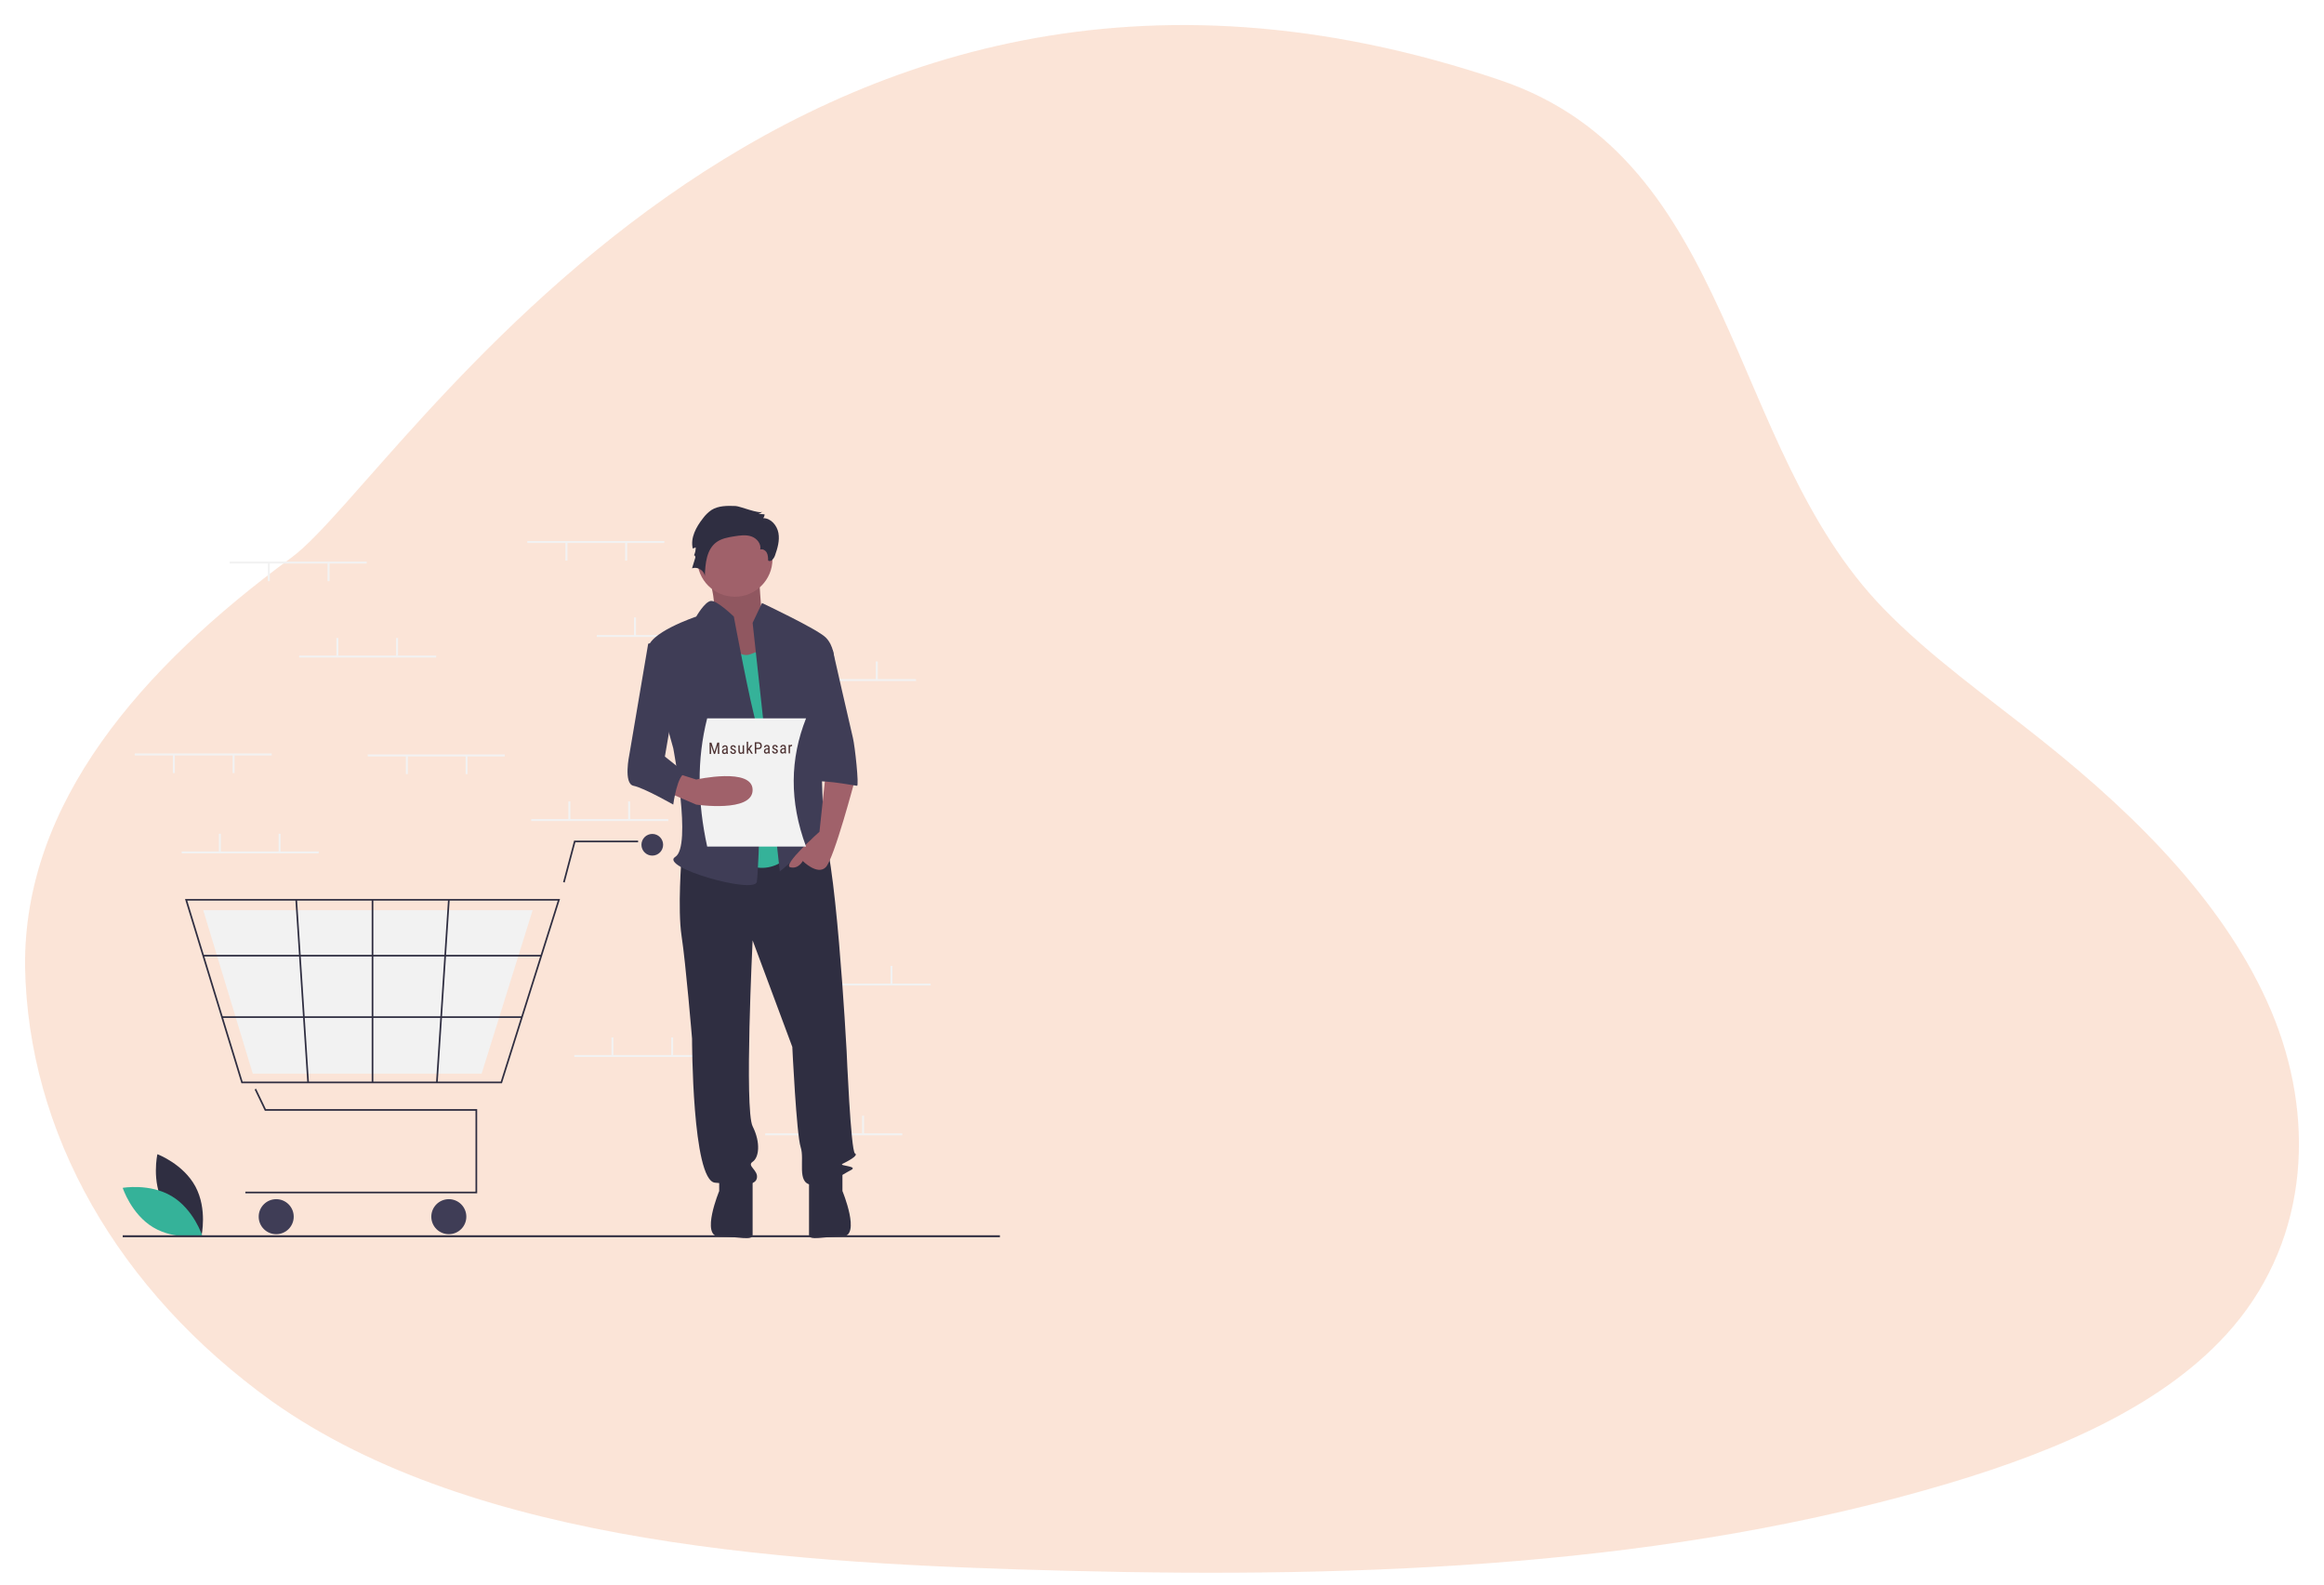 <svg width="928" height="633" viewBox="0 0 928 633" fill="none" xmlns="http://www.w3.org/2000/svg">
<g opacity="0.18" filter="url(#filter0_d)">
<path d="M108.574 555.544C78.098 533.657 53.608 506.953 36.644 477.113C19.681 447.272 10.612 414.942 10.009 382.157C9.256 316.72 56.423 262.641 116.545 218.508C159.362 186.938 311.09 -69.592 599.121 28.036C693.172 59.926 689.222 174.092 751.954 238.832C770.764 258.29 794.112 274.621 815.885 292.044C854.563 322.917 889.433 358.272 906.95 399.75C924.467 441.227 922.421 489.674 891.667 525.82C865.45 556.636 822.092 575.152 778.523 588.187C667.073 621.508 545.606 626.236 426.749 623.241C318.285 620.51 189.905 613.239 108.574 555.544Z" fill="#E96C24"/>
</g>
<g clip-path="url(#clip0)">
<path d="M65.276 480.629C70.134 489.64 80.446 493.508 80.446 493.508C80.446 493.508 82.88 482.767 78.022 473.756C73.163 464.746 62.852 460.878 62.852 460.878C62.852 460.878 60.417 471.619 65.276 480.629Z" fill="#2F2E41"/>
<path d="M68.615 477.665C77.387 482.942 80.766 493.425 80.766 493.425C80.766 493.425 69.922 495.351 61.15 490.073C52.378 484.796 49 474.314 49 474.314C49 474.314 59.844 472.388 68.615 477.665Z" fill="#35B299"/>
<path d="M265.281 216.037H210.551V216.819H265.281V216.037Z" fill="#F2F2F2"/>
<path d="M250.425 216.624H249.644V223.856H250.425V216.624Z" fill="#F2F2F2"/>
<path d="M226.579 216.624H225.797V223.856H226.579V216.624Z" fill="#F2F2F2"/>
<path d="M293.036 253.566H238.306V254.348H293.036V253.566Z" fill="#F2F2F2"/>
<path d="M253.943 246.53H253.162V253.762H253.943V246.53Z" fill="#F2F2F2"/>
<path d="M277.79 246.53H277.008V253.762H277.79V246.53Z" fill="#F2F2F2"/>
<path d="M365.749 271.158H311.019V271.94H365.749V271.158Z" fill="#F2F2F2"/>
<path d="M326.656 264.122H325.875V271.354H326.656V264.122Z" fill="#F2F2F2"/>
<path d="M350.503 264.122H349.721V271.354H350.503V264.122Z" fill="#F2F2F2"/>
<path d="M360.276 452.549H305.546V453.331H360.276V452.549Z" fill="#F2F2F2"/>
<path d="M321.183 445.512H320.401V452.744H321.183V445.512Z" fill="#F2F2F2"/>
<path d="M345.03 445.512H344.248V452.744H345.03V445.512Z" fill="#F2F2F2"/>
<path d="M266.844 327.061H212.114V327.843H266.844V327.061Z" fill="#F2F2F2"/>
<path d="M227.752 320.024H226.97V327.256H227.752V320.024Z" fill="#F2F2F2"/>
<path d="M251.598 320.024H250.816V327.256H251.598V320.024Z" fill="#F2F2F2"/>
<path d="M284.045 421.274H229.315V422.056H284.045V421.274Z" fill="#F2F2F2"/>
<path d="M244.952 414.238H244.17V421.47H244.952V414.238Z" fill="#F2F2F2"/>
<path d="M268.799 414.238H268.017V421.47H268.799V414.238Z" fill="#F2F2F2"/>
<path d="M371.613 392.737H316.883V393.519H371.613V392.737Z" fill="#F2F2F2"/>
<path d="M332.521 385.7H331.739V392.932H332.521V385.7Z" fill="#F2F2F2"/>
<path d="M356.367 385.7H355.585V392.932H356.367V385.7Z" fill="#F2F2F2"/>
<path d="M190.54 476.504H97.973V475.838H189.873V443.54H105.755L101.669 435.026L102.269 434.738L106.174 442.874H190.54V476.504Z" fill="#2F2E41"/>
<path d="M110.293 492.819C114.155 492.819 117.285 489.689 117.285 485.827C117.285 481.965 114.155 478.834 110.293 478.834C106.431 478.834 103.3 481.965 103.3 485.827C103.3 489.689 106.431 492.819 110.293 492.819Z" fill="#3F3D56"/>
<path d="M179.218 492.819C183.08 492.819 186.21 489.689 186.21 485.827C186.21 481.965 183.08 478.834 179.218 478.834C175.356 478.834 172.226 481.965 172.226 485.827C172.226 489.689 175.356 492.819 179.218 492.819Z" fill="#3F3D56"/>
<path d="M260.464 341.649C262.855 341.649 264.793 339.711 264.793 337.321C264.793 334.93 262.855 332.992 260.464 332.992C258.074 332.992 256.136 334.93 256.136 337.321C256.136 339.711 258.074 341.649 260.464 341.649Z" fill="#3F3D56"/>
<path d="M200.44 432.551H96.395L73.882 358.964H223.625L223.488 359.397L200.44 432.551ZM96.887 431.885H199.951L222.717 359.63H74.782L96.887 431.885Z" fill="#2F2E41"/>
<path d="M192.318 428.722H100.932L81.158 363.459H212.682L212.562 363.843L192.318 428.722Z" fill="#F2F2F2"/>
<path d="M225.491 352.39L224.847 352.219L229.241 335.656H254.804V336.322H229.754L225.491 352.39Z" fill="#2F2E41"/>
<path d="M216.142 381.273H81.157V381.939H216.142V381.273Z" fill="#2F2E41"/>
<path d="M208.412 405.808H88.664V406.474H208.412V405.808Z" fill="#2F2E41"/>
<path d="M149.085 359.297H148.419V432.218H149.085V359.297Z" fill="#2F2E41"/>
<path d="M178.9 359.277L174.12 432.196L174.784 432.239L179.565 359.32L178.9 359.277Z" fill="#2F2E41"/>
<path d="M118.617 359.276L117.952 359.319L122.705 432.24L123.369 432.197L118.617 359.276Z" fill="#2F2E41"/>
<path d="M399.272 493.242H49V494.024H399.272V493.242Z" fill="#2F2E41"/>
<path d="M281.763 226.189C281.763 226.189 287.478 242.454 283.961 244.956C280.444 247.459 295.83 267.894 295.83 267.894L314.293 262.889L304.183 245.79C304.183 245.79 302.864 228.691 302.864 226.189C302.864 223.686 281.763 226.189 281.763 226.189Z" fill="#A0616A"/>
<path opacity="0.1" d="M281.763 226.189C281.763 226.189 287.478 242.454 283.961 244.956C280.444 247.459 295.83 267.894 295.83 267.894L314.293 262.889L304.183 245.79C304.183 245.79 302.864 228.691 302.864 226.189C302.864 223.686 281.763 226.189 281.763 226.189Z" fill="black"/>
<path d="M272.171 342.13C272.171 342.13 270.502 362.982 272.171 373.826C273.839 384.669 276.341 414.697 276.341 414.697C276.341 414.697 276.341 471.416 285.516 472.25C294.692 473.084 301.364 473.918 302.198 470.582C303.033 467.246 298.028 465.577 300.53 463.909C303.033 462.241 303.867 456.402 300.53 449.729C297.194 443.056 300.53 375.494 300.53 375.494L316.378 418.033C316.378 418.033 318.046 453.066 319.715 458.07C321.383 463.075 318.046 472.25 323.885 473.084C329.724 473.918 336.397 468.914 339.733 467.246C343.07 465.577 334.729 465.577 336.397 464.743C338.065 463.909 343.07 461.407 341.401 460.573C339.733 459.739 338.065 419.701 338.065 419.701C338.065 419.701 333.477 334.206 327.639 330.869C321.8 327.533 318.046 333.28 318.046 333.28L272.171 342.13Z" fill="#2F2E41"/>
<path d="M287.185 468.914V475.587C287.185 475.587 279.678 493.726 287.185 493.726C294.692 493.726 300.53 495.605 300.53 493.103V470.582L287.185 468.914Z" fill="#2F2E41"/>
<path d="M336.396 468.902V475.575C336.396 475.575 343.903 493.714 336.396 493.714C328.89 493.714 323.051 495.594 323.051 493.091V470.571L336.396 468.902Z" fill="#2F2E41"/>
<path d="M293.44 238.284C301.732 238.284 308.454 231.562 308.454 223.27C308.454 214.978 301.732 208.256 293.44 208.256C285.148 208.256 278.426 214.978 278.426 223.27C278.426 231.562 285.148 238.284 293.44 238.284Z" fill="#A0616A"/>
<path d="M288.853 251.212C288.853 251.212 293.023 263.724 299.696 261.222L306.369 258.719L318.047 338.794C318.047 338.794 308.871 352.139 295.526 343.798C282.18 335.457 288.853 251.212 288.853 251.212Z" fill="#35B299"/>
<path d="M300.531 248.71L304.284 240.786C304.284 240.786 326.388 251.212 329.724 254.548C333.061 257.885 333.061 262.889 333.061 262.889L327.222 283.742C327.222 283.742 328.89 329.618 328.89 331.286C328.89 332.954 334.729 342.13 330.559 338.793C326.388 335.457 325.554 332.12 322.218 337.125C318.881 342.13 311.374 347.968 311.374 347.968L300.531 248.71Z" fill="#3F3D56"/>
<path d="M329.724 308.766L327.221 332.121C327.221 332.121 312.207 345.466 315.544 346.3C318.88 347.135 320.548 343.798 320.548 343.798C320.548 343.798 326.387 349.637 329.724 346.3C333.06 342.964 341.401 311.268 341.401 311.268L329.724 308.766Z" fill="#A0616A"/>
<path d="M293.76 202.051C290.432 201.932 286.87 201.873 284.064 203.667C282.773 204.567 281.64 205.675 280.713 206.947C277.979 210.402 275.618 214.75 276.633 219.037L277.812 218.577C277.812 219.721 277.558 220.851 277.067 221.885C277.234 221.402 277.79 222.183 277.641 222.671L276.342 226.933C278.477 226.15 281.133 227.735 281.458 229.986C281.607 225.036 282.12 219.36 286.135 216.462C288.16 215 290.723 214.554 293.188 214.158C295.463 213.793 297.847 213.444 300.026 214.193C302.205 214.942 304.06 217.17 303.566 219.42C304.571 219.074 305.694 219.774 306.19 220.713C306.687 221.653 306.713 222.761 306.728 223.823C307.799 224.58 309.017 223.077 309.454 221.841C310.478 218.938 311.389 215.849 310.837 212.821C310.285 209.793 307.818 206.899 304.74 206.889C305.113 206.479 305.313 205.939 305.296 205.384L302.759 205.17C303.403 205.079 303.995 204.767 304.434 204.287C303.416 205.407 295.407 202.11 293.76 202.051Z" fill="#2F2E41"/>
<path d="M293.023 246.207C293.023 246.207 286.233 239.553 283.789 239.961C281.346 240.368 278.009 246.207 278.009 246.207C278.009 246.207 257.991 252.88 258.825 259.553C259.659 266.226 268.834 298.756 268.834 298.756C268.834 298.756 276.341 337.959 269.668 342.129C262.995 346.3 301.364 357.143 302.198 352.139C303.032 347.134 304.701 297.088 302.198 289.581C299.696 282.074 293.023 246.207 293.023 246.207Z" fill="#3F3D56"/>
<path d="M322.217 259.553H332.531C332.531 259.553 339.734 291.249 340.568 294.586C341.402 297.922 343.07 313.77 342.236 313.77C341.402 313.77 324.72 310.434 324.72 312.936L322.217 259.553Z" fill="#3F3D56"/>
<path d="M321.869 338.043H282.385C278.532 320.318 278.21 303.193 282.385 286.832H321.869C315.497 302.899 315.099 319.907 321.869 338.043Z" fill="#F2F2F2"/>
<path d="M266.332 316.273L278.01 321.277C278.01 321.277 300.53 324.614 300.53 315.439C300.53 306.263 278.01 311.268 278.01 311.268L270.502 308.868L266.332 316.273Z" fill="#A0616A"/>
<path d="M268.834 254.548L258.825 257.051L251.318 301.258C251.318 301.258 248.815 312.936 252.986 313.77C257.156 314.604 268.834 321.277 268.834 321.277C268.834 321.277 270.502 308.765 273.839 308.765L265.498 302.092L270.502 272.899L268.834 254.548Z" fill="#3F3D56"/>
<path d="M127.283 339.961H72.553V340.743H127.283V339.961Z" fill="#F2F2F2"/>
<path d="M88.19 332.925H87.408V340.157H88.19V332.925Z" fill="#F2F2F2"/>
<path d="M112.037 332.925H111.255V340.157H112.037V332.925Z" fill="#F2F2F2"/>
<path d="M146.438 224.247H91.708V225.028H146.438V224.247Z" fill="#F2F2F2"/>
<path d="M131.583 224.833H130.801V232.065H131.583V224.833Z" fill="#F2F2F2"/>
<path d="M107.737 224.833H106.955V232.065H107.737V224.833Z" fill="#F2F2F2"/>
<path d="M201.559 301.26H146.829V302.042H201.559V301.26Z" fill="#F2F2F2"/>
<path d="M186.704 301.846H185.922V309.078H186.704V301.846Z" fill="#F2F2F2"/>
<path d="M162.857 301.846H162.075V309.078H162.857V301.846Z" fill="#F2F2F2"/>
<path d="M108.519 300.869H53.789V301.651H108.519V300.869Z" fill="#F2F2F2"/>
<path d="M93.663 301.455H92.881V308.687H93.663V301.455Z" fill="#F2F2F2"/>
<path d="M69.816 301.455H69.034V308.687H69.816V301.455Z" fill="#F2F2F2"/>
<path d="M174.194 261.776H119.464V262.558H174.194V261.776Z" fill="#F2F2F2"/>
<path d="M135.101 254.739H134.319V261.971H135.101V254.739Z" fill="#F2F2F2"/>
<path d="M158.948 254.739H158.166V261.971H158.948V254.739Z" fill="#F2F2F2"/>
<path d="M284.073 296.531L285.289 300.227L286.444 296.512L287.18 296.505L287.217 301.047L286.646 301.052L286.632 299.283L286.67 297.511L285.511 301.061L285.074 301.064L283.863 297.546L283.931 299.305L283.945 301.074L283.374 301.078L283.337 296.537L284.073 296.531ZM290.117 301.023C290.084 300.95 290.059 300.828 290.043 300.656C289.85 300.944 289.601 301.09 289.298 301.092C288.992 301.095 288.752 301.011 288.578 300.842C288.406 300.671 288.319 300.43 288.316 300.118C288.314 299.775 288.428 299.501 288.659 299.298C288.89 299.094 289.209 298.988 289.614 298.981L290.02 298.978L290.017 298.619C290.015 298.417 289.969 298.274 289.879 298.19C289.789 298.105 289.652 298.064 289.469 298.065C289.303 298.066 289.168 298.117 289.065 298.218C288.962 298.317 288.911 298.442 288.912 298.594L288.36 298.598C288.359 298.426 288.408 298.261 288.509 298.104C288.609 297.945 288.746 297.82 288.918 297.73C289.089 297.639 289.281 297.592 289.493 297.591C289.839 297.588 290.101 297.672 290.282 297.843C290.464 298.012 290.559 298.261 290.565 298.589L290.579 300.292C290.584 300.552 290.621 300.778 290.691 300.968L290.691 301.018L290.117 301.023ZM289.378 300.589C289.513 300.588 289.642 300.55 289.764 300.474C289.886 300.398 289.974 300.304 290.03 300.191L290.023 299.386L289.711 299.389C289.449 299.395 289.243 299.456 289.092 299.572C288.941 299.685 288.866 299.844 288.868 300.048C288.87 300.239 288.909 300.378 288.987 300.465C289.064 300.549 289.195 300.591 289.378 300.589ZM293.332 300.133C293.331 300.014 293.286 299.912 293.195 299.828C293.105 299.743 292.932 299.645 292.675 299.533C292.377 299.413 292.166 299.309 292.043 299.223C291.921 299.137 291.83 299.039 291.769 298.929C291.708 298.817 291.676 298.684 291.675 298.53C291.673 298.256 291.771 298.027 291.969 297.845C292.169 297.66 292.425 297.567 292.737 297.564C293.066 297.561 293.33 297.655 293.532 297.844C293.733 298.034 293.835 298.279 293.837 298.578L293.288 298.583C293.287 298.431 293.235 298.302 293.132 298.197C293.029 298.09 292.899 298.037 292.741 298.038C292.579 298.039 292.451 298.083 292.358 298.169C292.268 298.253 292.223 298.366 292.224 298.507C292.225 298.619 292.259 298.71 292.326 298.778C292.395 298.846 292.559 298.935 292.818 299.045C293.229 299.202 293.509 299.356 293.658 299.509C293.807 299.66 293.882 299.852 293.884 300.087C293.886 300.381 293.787 300.616 293.587 300.795C293.387 300.971 293.117 301.061 292.778 301.064C292.427 301.066 292.141 300.968 291.921 300.768C291.701 300.568 291.59 300.313 291.587 300.003L292.143 299.999C292.15 300.186 292.209 300.332 292.318 300.437C292.427 300.542 292.579 300.594 292.774 300.593C292.957 300.591 293.096 300.549 293.191 300.467C293.286 300.384 293.333 300.272 293.332 300.133ZM296.587 300.674C296.406 300.914 296.139 301.036 295.788 301.039C295.482 301.041 295.251 300.938 295.093 300.729C294.935 300.519 294.854 300.212 294.848 299.808L294.83 297.609L295.379 297.605L295.397 299.763C295.401 300.289 295.561 300.551 295.877 300.548C296.212 300.546 296.442 300.394 296.566 300.093L296.546 297.595L297.098 297.591L297.126 300.965L296.602 300.97L296.587 300.674ZM299.046 299.406L298.756 299.745L298.766 300.952L298.214 300.956L298.174 296.166L298.727 296.161L298.75 299.027L299.789 297.568L300.451 297.563L299.389 298.982L300.619 300.937L299.976 300.942L299.046 299.406ZM301.982 299.148L301.997 300.925L301.426 300.93L301.389 296.389L302.836 296.377C303.258 296.373 303.591 296.497 303.834 296.749C304.078 296.999 304.201 297.334 304.204 297.754C304.208 298.19 304.095 298.528 303.866 298.767C303.64 299.004 303.317 299.128 302.899 299.14L301.982 299.148ZM301.978 298.658L302.855 298.651C303.109 298.649 303.302 298.571 303.436 298.418C303.57 298.265 303.636 298.047 303.634 297.765C303.631 297.492 303.56 297.274 303.419 297.111C303.279 296.948 303.087 296.868 302.843 296.87L301.964 296.877L301.978 298.658ZM306.847 300.886C306.813 300.813 306.788 300.691 306.772 300.518C306.579 300.807 306.331 300.952 306.027 300.955C305.721 300.957 305.482 300.874 305.308 300.705C305.136 300.534 305.048 300.292 305.046 299.98C305.043 299.637 305.157 299.364 305.389 299.16C305.62 298.956 305.938 298.851 306.344 298.843L306.749 298.84L306.746 298.481C306.744 298.28 306.699 298.137 306.608 298.052C306.518 297.968 306.382 297.926 306.199 297.928C306.032 297.929 305.898 297.98 305.795 298.081C305.691 298.179 305.64 298.304 305.642 298.456L305.09 298.461C305.088 298.288 305.138 298.123 305.238 297.967C305.339 297.808 305.475 297.683 305.647 297.592C305.819 297.501 306.011 297.455 306.223 297.453C306.568 297.45 306.831 297.535 307.011 297.706C307.193 297.875 307.288 298.123 307.295 298.452L307.309 300.155C307.313 300.415 307.35 300.64 307.42 300.831L307.421 300.881L306.847 300.886ZM306.107 300.452C306.242 300.451 306.371 300.412 306.493 300.336C306.615 300.26 306.704 300.166 306.759 300.053L306.752 299.249L306.44 299.251C306.178 299.258 305.972 299.319 305.821 299.434C305.67 299.548 305.596 299.706 305.597 299.91C305.599 300.101 305.639 300.24 305.716 300.327C305.794 300.412 305.924 300.453 306.107 300.452ZM310.062 299.995C310.061 299.877 310.015 299.775 309.925 299.691C309.835 299.606 309.661 299.508 309.405 299.395C309.106 299.275 308.895 299.172 308.772 299.086C308.651 298.999 308.559 298.901 308.498 298.791C308.437 298.68 308.406 298.547 308.405 298.393C308.402 298.118 308.5 297.89 308.698 297.707C308.899 297.523 309.155 297.429 309.467 297.427C309.795 297.424 310.06 297.517 310.261 297.707C310.462 297.897 310.564 298.141 310.567 298.441L310.018 298.445C310.016 298.293 309.964 298.165 309.862 298.06C309.759 297.952 309.628 297.899 309.47 297.901C309.308 297.902 309.181 297.946 309.088 298.032C308.997 298.116 308.952 298.228 308.953 298.37C308.954 298.482 308.988 298.572 309.055 298.64C309.125 298.708 309.289 298.797 309.547 298.908C309.958 299.064 310.238 299.219 310.387 299.372C310.536 299.522 310.611 299.715 310.613 299.95C310.616 300.243 310.517 300.479 310.317 300.657C310.116 300.834 309.847 300.923 309.508 300.926C309.156 300.929 308.871 300.83 308.651 300.631C308.431 300.431 308.319 300.176 308.317 299.866L308.872 299.861C308.88 300.048 308.938 300.195 309.047 300.3C309.156 300.405 309.308 300.457 309.504 300.455C309.687 300.454 309.826 300.412 309.921 300.33C310.016 300.246 310.063 300.134 310.062 299.995ZM313.334 300.832C313.3 300.76 313.275 300.637 313.259 300.465C313.066 300.753 312.818 300.899 312.514 300.901C312.209 300.904 311.969 300.821 311.795 300.652C311.623 300.48 311.536 300.239 311.533 299.927C311.53 299.584 311.644 299.31 311.876 299.107C312.107 298.903 312.425 298.798 312.831 298.79L313.236 298.787L313.233 298.428C313.232 298.226 313.186 298.083 313.096 297.999C313.005 297.914 312.869 297.873 312.686 297.874C312.52 297.876 312.385 297.927 312.282 298.027C312.179 298.126 312.128 298.251 312.129 298.403L311.577 298.407C311.575 298.235 311.625 298.07 311.726 297.913C311.826 297.754 311.962 297.63 312.134 297.539C312.306 297.448 312.498 297.402 312.71 297.4C313.055 297.397 313.318 297.481 313.498 297.652C313.681 297.821 313.775 298.07 313.782 298.399L313.796 300.102C313.8 300.362 313.837 300.587 313.908 300.778L313.908 300.828L313.334 300.832ZM312.594 300.399C312.73 300.397 312.858 300.359 312.98 300.283C313.102 300.207 313.191 300.113 313.246 300L313.24 299.195L312.928 299.198C312.666 299.204 312.459 299.265 312.308 299.381C312.158 299.494 312.083 299.653 312.085 299.857C312.086 300.048 312.126 300.187 312.203 300.274C312.281 300.358 312.411 300.4 312.594 300.399ZM316.286 297.951C316.209 297.937 316.126 297.93 316.036 297.931C315.753 297.933 315.557 298.09 315.447 298.401L315.467 300.815L314.915 300.819L314.887 297.444L315.424 297.44L315.436 297.783C315.582 297.512 315.789 297.375 316.06 297.372C316.147 297.372 316.22 297.386 316.278 297.414L316.286 297.951Z" fill="#4B3030"/>
</g>
<defs>
<filter id="filter0_d" x="0" y="0" width="928" height="638" filterUnits="userSpaceOnUse" color-interpolation-filters="sRGB">
<feFlood flood-opacity="0" result="BackgroundImageFix"/>
<feColorMatrix in="SourceAlpha" type="matrix" values="0 0 0 0 0 0 0 0 0 0 0 0 0 0 0 0 0 0 127 0"/>
<feOffset dy="4"/>
<feGaussianBlur stdDeviation="5"/>
<feColorMatrix type="matrix" values="0 0 0 0 0.745 0 0 0 0 0.694 0 0 0 0 0.686 0 0 0 1 0"/>
<feBlend mode="normal" in2="BackgroundImageFix" result="effect1_dropShadow"/>
<feBlend mode="normal" in="SourceGraphic" in2="effect1_dropShadow" result="shape"/>
</filter>
<clipPath id="clip0">
<rect x="49" y="202" width="350.272" height="292.403" fill="white"/>
</clipPath>
</defs>
</svg>
